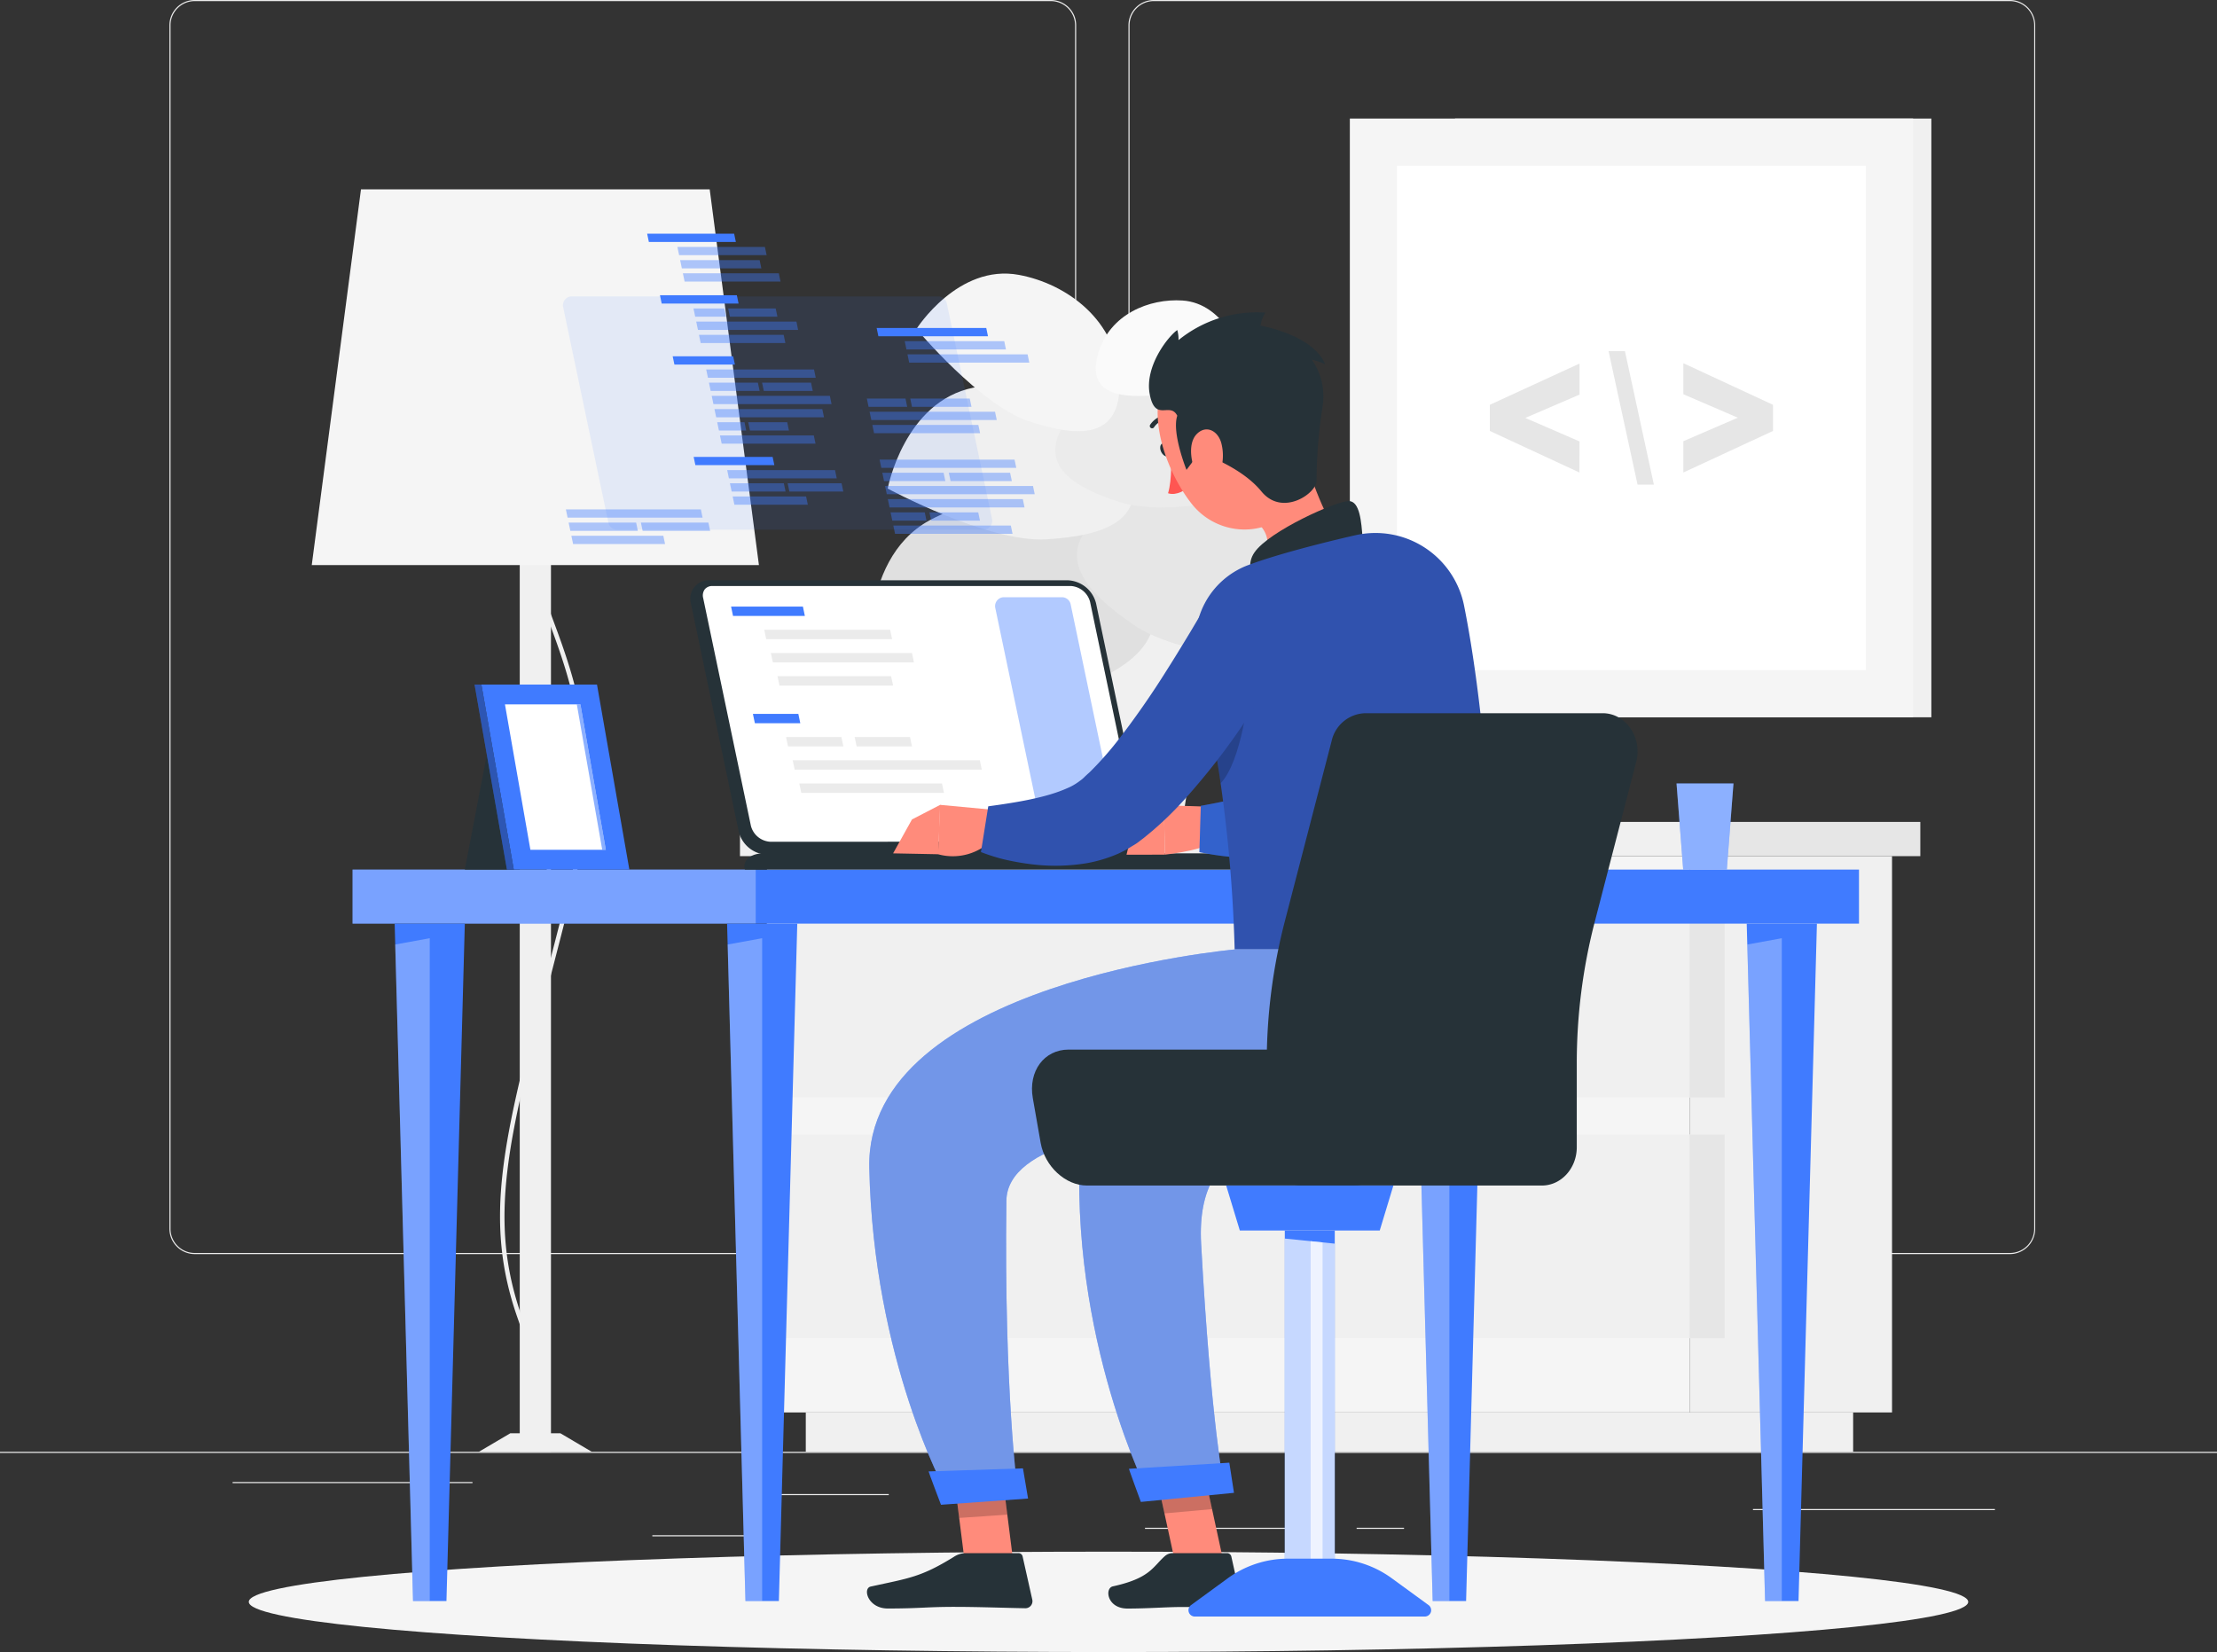 <svg xmlns="http://www.w3.org/2000/svg" viewBox="0 0 500 372.61"><rect x="0" y="0" width="500" height="372.61" fill="#333333" stroke="none"/><defs><style>.cls-1{fill:#ebebeb;}.cls-2{fill:#f0f0f0;}.cls-3{fill:#f5f5f5;}.cls-4{fill:#e6e6e6;}.cls-13,.cls-22,.cls-5,.cls-9{fill:#fff;}.cls-6{fill:#e0e0e0;}.cls-7{fill:#fafafa;}.cls-11,.cls-12,.cls-15,.cls-8{fill:#407bff;}.cls-14,.cls-9{opacity:0.3;}.cls-10{fill:#263238;}.cls-11,.cls-13{opacity:0.4;}.cls-12{opacity:0.1;}.cls-15{opacity:0.6;}.cls-16{fill:#ff5652;}.cls-17{fill:#ff8b7b;}.cls-18,.cls-20{opacity:0.2;}.cls-19{fill:#3052ae;}.cls-21{fill:#a5b2d3;opacity:0.5;}.cls-22{opacity:0.7;}</style></defs><g id="Layer_2" data-name="Layer 2"><g id="Character"><rect class="cls-1" y="327.45" width="500" height="0.25"/><path class="cls-1" d="M237,282.85H43.91a5.71,5.71,0,0,1-5.7-5.71V5.71A5.71,5.71,0,0,1,43.91,0H237a5.71,5.71,0,0,1,5.71,5.71V277.14A5.71,5.71,0,0,1,237,282.85ZM43.91.25a5.46,5.46,0,0,0-5.45,5.46V277.14a5.46,5.46,0,0,0,5.45,5.46H237a5.47,5.47,0,0,0,5.46-5.46V5.71A5.47,5.47,0,0,0,237,.25Z"/><path class="cls-1" d="M453.31,282.85H260.21a5.72,5.72,0,0,1-5.71-5.71V5.71A5.72,5.72,0,0,1,260.21,0h193.1A5.71,5.71,0,0,1,459,5.71V277.14A5.71,5.71,0,0,1,453.31,282.85ZM260.21.25a5.47,5.47,0,0,0-5.46,5.46V277.14a5.47,5.47,0,0,0,5.46,5.46h193.1a5.47,5.47,0,0,0,5.46-5.46V5.71A5.47,5.47,0,0,0,453.31.25Z"/><rect class="cls-1" x="174.44" y="336.97" width="26" height="0.25"/><rect class="cls-1" x="52.46" y="334.26" width="54.1" height="0.25"/><rect class="cls-1" x="147.12" y="346.26" width="26.32" height="0.25"/><rect class="cls-1" x="258.23" y="344.58" width="38.83" height="0.25"/><rect class="cls-1" x="305.96" y="344.58" width="10.69" height="0.25"/><rect class="cls-1" x="395.35" y="340.35" width="54.56" height="0.25"/><rect class="cls-2" x="381.06" y="193.1" width="45.65" height="125.47" transform="translate(807.77 511.67) rotate(180)"/><rect class="cls-2" x="181.74" y="318.57" width="236.21" height="8.87" transform="translate(599.68 646.02) rotate(180)"/><rect class="cls-3" x="172.97" y="193.1" width="208.09" height="125.47"/><rect class="cls-2" x="172.97" y="201.59" width="208.89" height="45.93"/><rect class="cls-2" x="172.97" y="255.89" width="208.89" height="45.93"/><rect class="cls-4" x="381.06" y="201.59" width="7.9" height="45.93" transform="translate(770.02 449.11) rotate(180)"/><rect class="cls-4" x="381.06" y="255.89" width="7.9" height="45.93" transform="translate(770.02 557.72) rotate(180)"/><rect class="cls-2" x="166.89" y="185.38" width="214.17" height="7.72" transform="translate(547.95 378.48) rotate(180)"/><rect class="cls-4" x="381.06" y="185.38" width="52.03" height="7.72"/><rect class="cls-2" x="328.14" y="26.73" width="107.43" height="135.04" transform="translate(763.72 188.51) rotate(180)"/><rect class="cls-3" x="304.43" y="26.73" width="127.03" height="135.04" transform="translate(735.89 188.51) rotate(180)"/><rect class="cls-5" x="311.06" y="41.38" width="113.76" height="105.75" transform="translate(273.69 462.2) rotate(-90)"/><path class="cls-4" d="M379.65,106.57l20.21-9.37V91.3l-20.21-9.38v7l12.28,5.29-12.28,5.3Z"/><path class="cls-4" d="M366.47,79.2h-3.69l6.54,30.11H373Z"/><path class="cls-4" d="M356.23,99.56,344,94.26,356.23,89v-7L336,91.3v5.9l20.21,9.37Z"/><rect class="cls-2" x="117.21" y="98.27" width="7.04" height="229.18" transform="translate(241.47 425.72) rotate(180)"/><path class="cls-2" d="M115.75,325.85l-.19-1a5.62,5.62,0,0,0,3.33-2.91c1.83-3.25,2.94-10.15-2.15-24.64-7.84-22.31-3.16-40.32,6.17-76.19,1.62-6.25,3.46-13.33,5.37-21,7.17-28.67.54-46.45-4.79-60.74-4.13-11.09-7.4-19.85-3.22-30l.93.38c-4,9.79-.83,18.39,3.23,29.27,5.38,14.42,12.07,32.36,4.82,61.33-1.91,7.65-3.75,14.74-5.37,21C114.6,257.06,109.94,275,117.69,297c5.23,14.9,4,22.09,2,25.51A6.48,6.48,0,0,1,115.75,325.85Z"/><polygon class="cls-2" points="107.99 327.45 133.48 327.45 126.39 323.27 115.08 323.27 107.99 327.45"/><polygon class="cls-3" points="70.31 127.45 171.16 127.45 160.06 42.71 81.41 42.71 70.31 127.45"/><polygon class="cls-2" points="219.88 141.42 273.72 141.42 266.63 185.38 226.97 185.38 219.88 141.42"/><path class="cls-6" d="M241.51,155.73c14.68-5.32,25.92-13.3,13.34-29.44s-32.07-16.07-45.21-8.93c-16.74,9.11-13.38,35.45-13.38,35.45S226.83,161,241.51,155.73Z"/><path class="cls-4" d="M255.78,141c-11.23-7.65-19.19-16.51-6.16-25.84s29.1-4.55,38.76,4.12c12.31,11.06,5.2,30.47,5.2,30.47S267,148.66,255.78,141Z"/><path class="cls-2" d="M236,121.64c13.14-.8,24.16-4.22,17.94-18.46S232,85,219.64,87.41c-15.73,3.1-19.44,22.78-19.44,22.78S222.87,122.44,236,121.64Z"/><path class="cls-1" d="M252.5,113.24c-10.93-3.51-19.5-8.79-11.17-19.47s22.5-10.64,32.4-5.91c12.62,6,11.5,23.45,11.5,23.45S263.43,116.76,252.5,113.24Z"/><path class="cls-3" d="M232,95c10.91,3.6,20.94,4.38,20.49-9.16S240.58,64,229.8,62c-13.75-2.56-23.11,12.19-23.11,12.19S221.11,91.42,232,95Z"/><path class="cls-7" d="M259.69,89.2c-7.81.53-14.56-.65-12-9.51s11.56-12.41,19-11.91c9.5.63,13.19,12,13.19,12S267.49,88.67,259.69,89.2Z"/><ellipse id="_Path_" data-name="&lt;Path&gt;" class="cls-3" cx="250" cy="361.29" rx="193.89" ry="11.32"/><rect class="cls-8" x="79.51" y="196.13" width="339.75" height="12.19"/><rect class="cls-9" x="79.51" y="196.13" width="90.93" height="12.19"/><polygon class="cls-8" points="171.89 208.32 163.98 208.32 168.12 361.1 171.89 361.1 175.66 361.1 179.81 208.32 171.89 208.32"/><polygon class="cls-9" points="168.12 361.1 171.89 361.1 171.89 211.61 164.11 213.03 168.12 361.1"/><polygon class="cls-8" points="96.92 208.32 89.01 208.32 93.15 361.1 96.92 361.1 100.69 361.1 104.83 208.32 96.92 208.32"/><polygon class="cls-9" points="93.15 361.1 96.92 361.1 96.92 211.61 89.13 213.03 93.15 361.1"/><polygon class="cls-8" points="401.85 208.32 393.94 208.32 398.08 361.1 401.85 361.1 405.62 361.1 409.77 208.32 401.85 208.32"/><polygon class="cls-9" points="398.08 361.1 401.85 361.1 401.85 211.61 394.07 213.03 398.08 361.1"/><polygon class="cls-8" points="326.88 208.32 318.97 208.32 323.11 361.1 326.88 361.1 330.65 361.1 334.79 208.32 326.88 208.32"/><polygon class="cls-9" points="323.11 361.1 326.88 361.1 326.88 211.61 319.1 213.03 323.11 361.1"/><path class="cls-10" d="M240.78,130.88H160a4.16,4.16,0,0,0-4.17,5.27l10.76,51.35a6.88,6.88,0,0,0,6.38,5.28h80.84a4.17,4.17,0,0,0,4.17-5.28l-10.77-51.35A6.87,6.87,0,0,0,240.78,130.88Z"/><path class="cls-5" d="M173.67,189.85a4.79,4.79,0,0,1-4.32-3.6L158.59,134.9a2.35,2.35,0,0,1,.37-2,2.17,2.17,0,0,1,1.73-.73h80.84a4.79,4.79,0,0,1,4.32,3.6l10.76,51.34a2.37,2.37,0,0,1-.37,2,2.14,2.14,0,0,1-1.73.73Z"/><path class="cls-11" d="M234.66,185.74l-10.2-48.65a2,2,0,0,1,1.94-2.39h13.12a2,2,0,0,1,1.94,1.58l10.2,48.65a2,2,0,0,1-1.94,2.38H236.6A2,2,0,0,1,234.66,185.74Z"/><polygon class="cls-8" points="165.32 138.92 164.88 136.81 181.08 136.81 181.52 138.92 165.32 138.92"/><polygon class="cls-1" points="172.8 144.16 172.36 142.04 200.75 142.04 201.2 144.16 172.8 144.16"/><polygon class="cls-1" points="174.3 149.39 173.85 147.28 205.68 147.28 206.12 149.39 174.3 149.39"/><polygon class="cls-1" points="175.79 154.62 175.35 152.51 200.97 152.51 201.42 154.62 175.79 154.62"/><polygon class="cls-8" points="170.25 163.12 169.8 161.01 180.05 161.01 180.49 163.12 170.25 163.12"/><polygon class="cls-1" points="177.72 168.35 177.28 166.24 189.76 166.24 190.21 168.35 177.72 168.35"/><polygon class="cls-1" points="193.2 168.35 192.75 166.24 205.24 166.24 205.68 168.35 193.2 168.35"/><polygon class="cls-1" points="179.22 173.59 178.78 171.47 220.98 171.47 221.42 173.59 179.22 173.59"/><polygon class="cls-1" points="180.71 178.82 180.27 176.71 212.45 176.71 212.89 178.82 180.71 178.82"/><path class="cls-10" d="M278.52,192.47H172.16c-2.9,0-4.78,1.65-4.17,3.66H284.9C284.3,194.12,281.42,192.47,278.52,192.47Z"/><path class="cls-12" d="M137.21,117.89,127,69.24A2,2,0,0,1,129,66.85h82.6a2,2,0,0,1,1.94,1.58l10.2,48.65a2,2,0,0,1-1.94,2.39h-82.6A2,2,0,0,1,137.21,117.89Z"/><polygon class="cls-8" points="166.57 68.46 149.23 68.46 148.84 66.59 166.18 66.59 166.57 68.46"/><polygon class="cls-11" points="163.75 71.43 156.79 71.43 156.4 69.57 163.36 69.57 163.75 71.43"/><polygon class="cls-11" points="175.33 71.43 164.61 71.43 164.22 69.57 174.94 69.57 175.33 71.43"/><polygon class="cls-11" points="180 74.41 157.41 74.41 157.02 72.54 179.62 72.54 180 74.41"/><polygon class="cls-11" points="177.13 77.38 158.03 77.38 157.64 75.52 176.74 75.52 177.13 77.38"/><polygon class="cls-11" points="189.8 109 177.64 109 178.03 110.86 190.19 110.86 189.8 109"/><polygon class="cls-8" points="174.64 104.91 156.83 104.91 156.44 103.05 174.25 103.05 174.64 104.91"/><polygon class="cls-11" points="181.8 111.97 165.24 111.97 165.63 113.84 182.19 113.84 181.8 111.97"/><polygon class="cls-11" points="176.78 109 164.62 109 165.01 110.86 177.17 110.86 176.78 109"/><polygon class="cls-11" points="188.32 106.02 164 106.02 164.39 107.89 188.71 107.89 188.32 106.02"/><polygon class="cls-8" points="165.96 54.58 146.34 54.58 145.95 52.71 165.57 52.71 165.96 54.58"/><polygon class="cls-11" points="175.65 61.64 154.01 61.64 154.4 63.5 176.03 63.5 175.65 61.64"/><polygon class="cls-11" points="171.32 58.66 153.39 58.66 153.78 60.53 171.71 60.53 171.32 58.66"/><polygon class="cls-11" points="172.51 55.69 152.77 55.69 153.16 57.55 172.9 57.55 172.51 55.69"/><polygon class="cls-8" points="165.74 82.22 152.1 82.22 151.71 80.36 165.35 80.36 165.74 82.22"/><polygon class="cls-11" points="187.16 89.28 160.51 89.28 160.9 91.15 187.54 91.15 187.16 89.28"/><polygon class="cls-11" points="170.93 86.31 159.89 86.31 160.28 88.17 171.32 88.17 170.93 86.31"/><polygon class="cls-11" points="182.91 86.31 171.87 86.31 172.26 88.17 183.3 88.17 182.91 86.31"/><polygon class="cls-11" points="183.59 83.33 159.27 83.33 159.66 85.2 183.97 85.2 183.59 83.33"/><polygon class="cls-11" points="183.54 98.21 162.37 98.21 162.76 100.07 183.93 100.07 183.54 98.21"/><polygon class="cls-11" points="167.91 95.23 161.75 95.23 162.14 97.1 168.29 97.1 167.91 95.23"/><polygon class="cls-11" points="177.54 95.23 168.75 95.23 169.14 97.1 177.93 97.1 177.54 95.23"/><polygon class="cls-11" points="185.45 92.26 161.13 92.26 161.52 94.12 185.84 94.12 185.45 92.26"/><polygon class="cls-11" points="204.6 91.76 195.89 91.76 195.5 89.89 204.22 89.89 204.6 91.76"/><polygon class="cls-11" points="219.1 91.76 205.68 91.76 205.29 89.89 218.71 89.89 219.1 91.76"/><polygon class="cls-11" points="224.8 94.73 196.51 94.73 196.12 92.87 224.41 92.87 224.8 94.73"/><polygon class="cls-11" points="221.04 97.71 197.13 97.71 196.74 95.84 220.65 95.84 221.04 97.71"/><polygon class="cls-11" points="231.75 79.92 204.66 79.92 205.05 81.79 232.14 81.79 231.75 79.92"/><polygon class="cls-11" points="226.49 76.95 204.04 76.95 204.43 78.81 226.87 78.81 226.49 76.95"/><polygon class="cls-8" points="222.43 73.97 197.71 73.97 198.1 75.84 222.82 75.84 222.43 73.97"/><polygon class="cls-11" points="232.97 109.61 199.61 109.61 200 111.47 233.36 111.47 232.97 109.61"/><polygon class="cls-11" points="212.81 106.63 198.99 106.63 199.38 108.5 213.2 108.5 212.81 106.63"/><polygon class="cls-11" points="227.81 106.63 213.99 106.63 214.38 108.5 228.2 108.5 227.81 106.63"/><polygon class="cls-11" points="228.81 103.66 198.37 103.66 198.76 105.52 229.2 105.52 228.81 103.66"/><polygon class="cls-11" points="227.97 118.53 201.47 118.53 201.86 120.4 228.36 120.4 227.97 118.53"/><polygon class="cls-11" points="208.56 115.56 200.85 115.56 201.24 117.42 208.95 117.42 208.56 115.56"/><polygon class="cls-11" points="220.62 115.56 209.62 115.56 210.01 117.42 221.01 117.42 220.62 115.56"/><polygon class="cls-11" points="230.68 112.58 200.23 112.58 200.62 114.45 231.06 114.45 230.68 112.58"/><polygon class="cls-11" points="149.6 120.84 128.86 120.84 129.25 122.7 149.99 122.7 149.6 120.84"/><polygon class="cls-11" points="143.47 117.86 128.24 117.86 128.63 119.73 143.85 119.73 143.47 117.86"/><polygon class="cls-11" points="159.76 117.86 144.54 117.86 144.93 119.73 160.16 119.73 159.76 117.86"/><polygon class="cls-11" points="158.07 114.89 127.62 114.89 128.01 116.75 158.45 116.75 158.07 114.89"/><polygon class="cls-8" points="390.95 176.71 378.11 176.71 379.61 196.13 389.45 196.13 390.95 176.71"/><polygon class="cls-13" points="390.95 176.71 378.11 176.71 379.61 196.13 389.45 196.13 390.95 176.71"/><polygon class="cls-10" points="111.13 163.22 129.59 163.22 123.29 196.13 104.83 196.13 111.13 163.22"/><polygon class="cls-8" points="134.64 154.4 108.57 154.4 115.87 196.13 141.94 196.13 134.64 154.4"/><polygon class="cls-8" points="107.03 154.4 108.57 154.4 115.87 196.13 114.33 196.13 107.03 154.4"/><polygon class="cls-14" points="107.03 154.4 108.57 154.4 115.87 196.13 114.33 196.13 107.03 154.4"/><polygon class="cls-5" points="119.62 191.67 113.88 158.86 130.9 158.86 136.63 191.67 119.62 191.67"/><polygon class="cls-15" points="135.82 191.67 130.09 158.86 130.9 158.86 136.63 191.67 135.82 191.67"/><path class="cls-10" d="M263.77,101c.37.8.25,1.65-.28,1.89s-1.25-.21-1.62-1-.24-1.65.28-1.89S263.4,100.21,263.77,101Z"/><path class="cls-16" d="M264.09,102.62s.32,5.47-.66,8.63c2,.67,4.16-1,4.16-1Z"/><path class="cls-10" d="M263.87,94.44a.46.46,0,0,1-.3.11,4.12,4.12,0,0,0-3.29,1.8.52.52,0,0,1-.71.18.51.51,0,0,1-.19-.7,5.14,5.14,0,0,1,4.13-2.31.52.52,0,0,1,.55.49A.53.53,0,0,1,263.87,94.44Z"/><path class="cls-17" d="M293.22,99.8c3.09,10.71,6.54,19,10.75,23.75,0,0,.08,8.41-14.25,12.41-15.76,4.4-9.72-5.72-9.72-5.72,8-4.46,7.24-11.18,1.22-13.74Z"/><path class="cls-10" d="M307.31,121.5c-.28-3.92-.65-8.38-3.06-8.49-2.66-.12-18.06,6.76-21.35,11.61s3.14,9.6,3.14,9.6Z"/><path class="cls-17" d="M275.79,182.05l-13.3-.43.24,11.14s11.6-1.2,12.11-4.25Z"/><polygon class="cls-17" points="255.46 187.08 254.06 192.78 262.73 192.76 262.49 181.62 255.46 187.08"/><path class="cls-8" d="M329.17,135.76l-.28,2.85c-.09.92-.21,1.83-.33,2.74-.23,1.81-.52,3.62-.83,5.42-.6,3.61-1.38,7.19-2.28,10.81a108.62,108.62,0,0,1-3.32,10.87c-.69,1.83-1.41,3.66-2.27,5.52a45.73,45.73,0,0,1-3,5.65c-.27.47-.61,1-.94,1.44s-.65,1-1,1.46-.72,1-1.18,1.47l-.65.74c-.21.24-.43.48-.74.78a22.81,22.81,0,0,1-6.93,4.65,41,41,0,0,1-12.43,3.15c-1.95.23-3.88.32-5.77.36s-3.78,0-5.64-.09-3.7-.27-5.53-.48-3.61-.51-5.55-.9l.32-10.45a162.32,162.32,0,0,0,18.9-4.51,39.05,39.05,0,0,0,4.06-1.56,18,18,0,0,0,3.22-1.74,4.59,4.59,0,0,0,1.46-1.42l.29-.46a5.64,5.64,0,0,0,.37-.62,7.56,7.56,0,0,0,.39-.71c.13-.25.27-.49.4-.79a52,52,0,0,0,2.89-7.93c.82-2.94,1.59-6,2.21-9.17s1.22-6.37,1.77-9.6l.76-4.86.69-4.74Z"/><path class="cls-18" d="M329.17,135.76l-.28,2.85c-.09.92-.21,1.83-.33,2.74-.23,1.81-.52,3.62-.83,5.42-.6,3.61-1.38,7.19-2.28,10.81a108.62,108.62,0,0,1-3.32,10.87c-.69,1.83-1.41,3.66-2.27,5.52a45.73,45.73,0,0,1-3,5.65c-.27.47-.61,1-.94,1.44s-.65,1-1,1.46-.72,1-1.18,1.47l-.65.74c-.21.24-.43.48-.74.78a22.81,22.81,0,0,1-6.93,4.65,41,41,0,0,1-12.43,3.15c-1.95.23-3.88.32-5.77.36s-3.78,0-5.64-.09-3.7-.27-5.53-.48-3.61-.51-5.55-.9l.32-10.45a162.32,162.32,0,0,0,18.9-4.51,39.05,39.05,0,0,0,4.06-1.56,18,18,0,0,0,3.22-1.74,4.59,4.59,0,0,0,1.46-1.42l.29-.46a5.64,5.64,0,0,0,.37-.62,7.56,7.56,0,0,0,.39-.71c.13-.25.27-.49.4-.79a52,52,0,0,0,2.89-7.93c.82-2.94,1.59-6,2.21-9.17s1.22-6.37,1.77-9.6l.76-4.86.69-4.74Z"/><path class="cls-19" d="M270.12,149a326.78,326.78,0,0,1,8.33,65.15H337c.32-7.24-.9-48-6.79-77.46a20.39,20.39,0,0,0-24.4-16l-.28.06c-7.31,1.67-17.8,4.35-24,6.7l-.25.09A18.34,18.34,0,0,0,270.12,149Z"/><path class="cls-18" d="M273.93,167.75c.46,2.81.93,5.78,1.36,8.91,4.79-5,6.31-20.33,6.31-20.33Z"/><path class="cls-17" d="M225.29,182.77,212,181.53l-.44,11.14A12.48,12.48,0,0,0,224,189.16Z"/><polygon class="cls-17" points="205.68 184.82 201.42 192.47 211.6 192.67 212.04 181.53 205.68 184.82"/><path class="cls-19" d="M292.09,143.91c-.92,1.76-1.74,3.3-2.66,4.91s-1.8,3.16-2.75,4.71c-1.88,3.11-3.83,6.18-5.89,9.21a154.52,154.52,0,0,1-13.71,17.64,75.64,75.64,0,0,1-8.69,8.26c-.39.34-.85.66-1.28,1s-.81.63-1.45,1-1.18.74-1.76,1.05-1.18.61-1.77.88a32,32,0,0,1-6.88,2.09,43.44,43.44,0,0,1-12.52.28,57.07,57.07,0,0,1-5.8-1c-1-.22-1.89-.47-2.82-.76s-1.81-.59-2.88-1l1.65-10.32c6.28-.85,13.07-1.95,17.75-4.06a12.47,12.47,0,0,0,2.91-1.68,6.79,6.79,0,0,0,1-.83c.07-.09.38-.36.61-.58s.5-.43.75-.69a74,74,0,0,0,6-6.75,195.49,195.49,0,0,0,11.27-16.16c1.8-2.83,3.55-5.71,5.3-8.6l2.58-4.35,2.49-4.26Z"/><polygon class="cls-17" points="276.02 352.65 265.08 352.65 259.57 327.3 270.52 327.3 276.02 352.65"/><path class="cls-10" d="M264.47,350.3h12.3a1,1,0,0,1,.93.75l2.16,9.73a1.61,1.61,0,0,1-1.6,2c-4.29-.07-6.38-.33-11.79-.33-3.33,0-7.6.35-12.19.35s-5.2-4.54-3.32-5c8.44-1.84,9-4.39,11.73-6.81A2.65,2.65,0,0,1,264.47,350.3Z"/><g class="cls-20"><polygon points="270.53 327.31 259.57 327.31 262.63 341.34 273.37 340.37 270.53 327.31"/></g><path class="cls-17" d="M289.71,87c4,10.12,6.78,15.84,4.14,23.19-4,11.06-18.19,12.17-25.09,3.44-6.2-7.87-11.62-23.1-3.79-31.47A14.81,14.81,0,0,1,289.71,87Z"/><path class="cls-10" d="M270.49,102.11c-1.64,2.2-2.9,3.87-2.9,3.87s-3.37-8.37-2.08-12.21c-1.64-3.25-4.95,1.54-6.2-4.79s4.16-13.13,6.2-14.54a7.41,7.41,0,0,1,.28,2.27,28,28,0,0,1,19.6-6.2,6.8,6.8,0,0,0-1.1,2.95s11.87,2,14.57,8.72a13.21,13.21,0,0,0-3-1.06,14.5,14.5,0,0,1,2.4,10.73,110.12,110.12,0,0,0-1.34,16.53c.11,2.84-7.68,8.27-12.43,2.46S270.49,102.11,270.49,102.11Z"/><path class="cls-17" d="M275.44,99.93a11.09,11.09,0,0,1-.5,7.1c-1.27,2.94-3.88,2.27-5.17-.34-1.17-2.35-1.92-6.72.15-8.81S274.66,97.1,275.44,99.93Z"/><path class="cls-8" d="M296,214.15S245.16,232.58,243.67,257c-2.76,44.93,15.61,80.5,15.61,80.5l16.84-1.8s-3-14.46-5.23-55.17c-2.81-51.14,84,1.2,66.12-66.36Z"/><path class="cls-21" d="M296,214.15S245.16,232.58,243.67,257c-2.76,44.93,15.61,80.5,15.61,80.5l16.84-1.8s-3-14.46-5.23-55.17c-2.81-51.14,84,1.2,66.12-66.36Z"/><path class="cls-8" d="M254.62,331.28c-.08,0,2.68,7.47,2.68,7.47l21-2.05-1.05-6.8Z"/><polygon class="cls-17" points="228.73 353.89 217.78 353.89 214.58 328.54 225.53 328.54 228.73 353.89"/><path class="cls-10" d="M217.7,350.3l12,0a.94.94,0,0,1,.93.75l2.18,9.73a1.59,1.59,0,0,1-1.57,1.95c-4.31-.07-10.55-.31-16-.31-6.34,0-7.55.36-15,.37-4.5,0-5.75-4.54-3.87-4.95,8.56-1.88,11.3-2.09,18.69-6.66A5,5,0,0,1,217.7,350.3Z"/><polygon class="cls-18" points="214.59 328.55 216.33 342.36 227.19 341.62 225.54 328.55 214.59 328.55"/><path class="cls-8" d="M278.45,214.15s-83.3,7.39-82.4,49.23c.93,43.52,17.19,72.87,17.19,72.87H229.5s-3.08-22.58-2.53-65.42c.16-12.84,26.1-17.08,51.42-18.57,21.88-1.3,42.36-13.77,50.86-34l1.74-4.14Z"/><path class="cls-21" d="M278.45,214.15s-83.3,7.39-82.4,49.23c.93,43.52,17.19,72.87,17.19,72.87H229.5s-3.08-22.58-2.53-65.42c.16-12.84,26.1-17.08,51.42-18.57,21.88-1.3,42.36-13.77,50.86-34l1.74-4.14Z"/><path class="cls-8" d="M209.43,331.87c-.07,0,2.79,7.52,2.79,7.52l19.64-1.4-1.15-6.81Z"/><path class="cls-10" d="M300.32,167.13l-10.57,40.73a127.08,127.08,0,0,0-4.06,31.94v18.94c0,4.78,3.52,8.65,7.87,8.65h54.18c4.35,0,7.87-3.87,7.87-8.65V239.8a127.09,127.09,0,0,1,4.07-31.94l9.33-36c1.44-5.53-2.34-11-7.57-11H307.88A8,8,0,0,0,300.32,167.13Z"/><path class="cls-10" d="M232.93,247.67l1.77,10.1c.94,5.32,5.61,9.62,10.44,9.62h60.23c4.83,0,8-4.3,7.06-9.62l-1.77-10.1c-1.07-6-6.38-10.94-11.88-10.94H241C235.46,236.73,231.87,241.63,232.93,247.67Z"/><polygon class="cls-8" points="311.17 277.54 279.62 277.54 276.54 267.39 314.25 267.39 311.17 277.54"/><rect class="cls-8" x="289.76" y="277.54" width="11.27" height="75.41"/><polygon class="cls-22" points="301.03 352.95 289.76 352.95 289.76 279.35 301.03 280.5 301.03 352.95"/><polygon class="cls-22" points="298.28 352.95 295.59 352.95 295.59 279.94 298.28 280.22 298.28 352.95"/><path class="cls-8" d="M321.31,364.6H269.47a1.43,1.43,0,0,1-.84-2.59l8.22-6a23,23,0,0,1,13.62-4.46h9.85A23,23,0,0,1,313.93,356l8.23,6A1.43,1.43,0,0,1,321.31,364.6Z"/></g></g></svg>